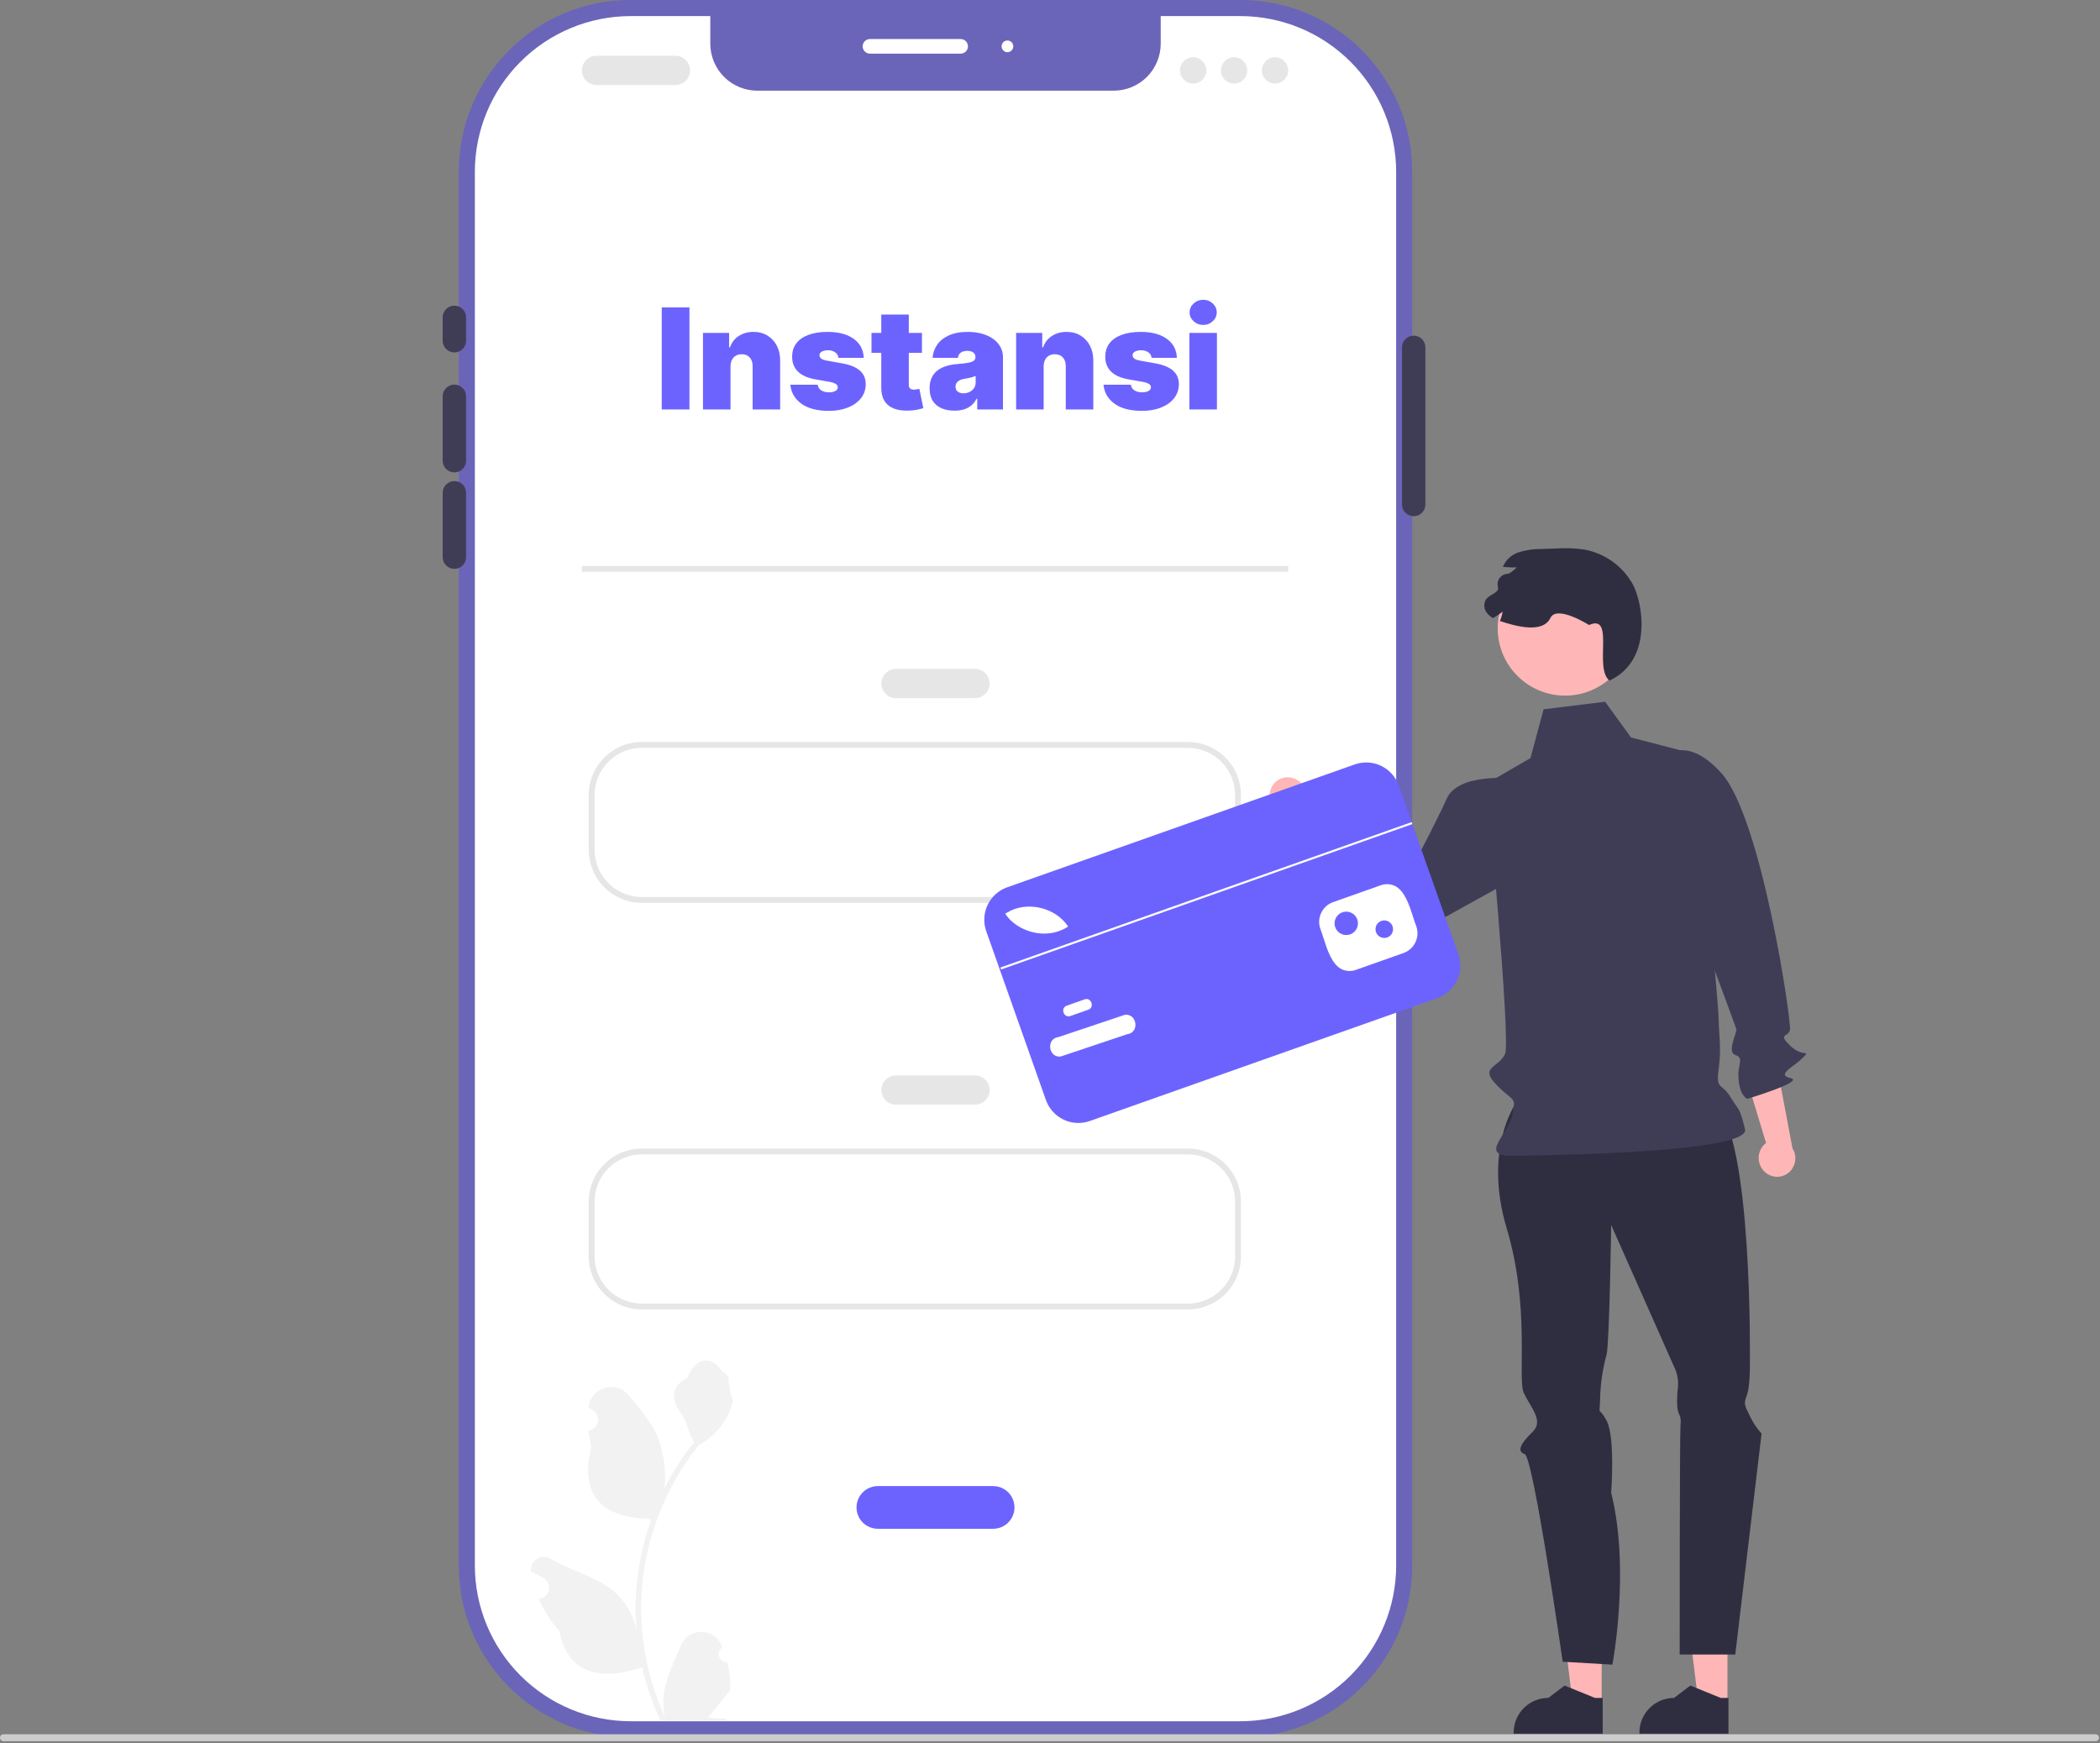 <svg width="718" height="596" viewBox="0 0 718 596" fill="none" xmlns="http://www.w3.org/2000/svg">
<rect x="0" y="0" width="718" height="596" fill="#808080" stroke="none"/>
<g clip-path="url(#clip0_1_2)">
<path d="M424.126 0H215.583C183.148 0 156.855 26.294 156.855 58.728V535.272C156.855 567.706 183.148 594 215.583 594H424.126C456.561 594 482.855 567.706 482.855 535.272V58.728C482.855 26.294 456.561 0 424.126 0Z" fill="#6A65B9"/>
<path d="M477.355 58.732V535.272C477.339 549.385 471.725 562.915 461.746 572.894C451.767 582.873 438.238 588.486 424.125 588.502H215.585C201.473 588.486 187.943 582.873 177.964 572.894C167.985 562.915 162.372 549.385 162.355 535.272V58.732C162.372 44.62 167.985 31.09 177.964 21.111C187.943 11.132 201.473 5.519 215.585 5.502H242.855V14.922C242.855 19.187 244.55 23.277 247.565 26.292C250.581 29.308 254.671 31.002 258.935 31.002H380.775C385.04 31.002 389.13 29.308 392.145 26.292C395.161 23.277 396.855 19.187 396.855 14.922V5.502H424.125C438.238 5.519 451.767 11.132 461.746 21.111C471.725 31.09 477.339 44.62 477.355 58.732Z" fill="white"/>
<path d="M155.355 120.5C154.294 120.499 153.278 120.077 152.528 119.327C151.778 118.577 151.356 117.56 151.355 116.5V108.5C151.355 107.439 151.776 106.422 152.526 105.672C153.276 104.921 154.294 104.5 155.355 104.5C156.416 104.5 157.433 104.921 158.183 105.672C158.933 106.422 159.355 107.439 159.355 108.5V116.5C159.354 117.56 158.932 118.577 158.182 119.327C157.432 120.077 156.415 120.499 155.355 120.5Z" fill="#3F3D56"/>
<path d="M155.355 161.521C154.294 161.52 153.278 161.098 152.528 160.349C151.778 159.599 151.356 158.582 151.355 157.521V135.5C151.355 134.439 151.776 133.422 152.526 132.672C153.276 131.921 154.294 131.5 155.355 131.5C156.416 131.5 157.433 131.921 158.183 132.672C158.933 133.422 159.355 134.439 159.355 135.5V157.521C159.354 158.582 158.932 159.599 158.182 160.349C157.432 161.098 156.415 161.52 155.355 161.521Z" fill="#3F3D56"/>
<path d="M155.355 194.5C154.294 194.499 153.278 194.077 152.528 193.327C151.778 192.577 151.356 191.56 151.355 190.5V168.479C151.355 167.418 151.776 166.4 152.526 165.65C153.276 164.9 154.294 164.479 155.355 164.479C156.416 164.479 157.433 164.9 158.183 165.65C158.933 166.4 159.355 167.418 159.355 168.479V190.5C159.354 191.56 158.932 192.577 158.182 193.327C157.432 194.077 156.415 194.499 155.355 194.5Z" fill="#3F3D56"/>
<path d="M483.355 176.5C482.294 176.499 481.278 176.077 480.528 175.327C479.778 174.577 479.356 173.56 479.355 172.5V118.767C479.355 117.706 479.776 116.688 480.526 115.938C481.276 115.188 482.294 114.767 483.355 114.767C484.416 114.767 485.433 115.188 486.183 115.938C486.933 116.688 487.355 117.706 487.355 118.767V172.5C487.354 173.56 486.932 174.577 486.182 175.327C485.432 176.077 484.415 176.499 483.355 176.5Z" fill="#3F3D56"/>
<path d="M328.447 18.346H297.447C296.784 18.346 296.148 18.082 295.68 17.614C295.211 17.145 294.947 16.509 294.947 15.846C294.947 15.183 295.211 14.547 295.68 14.078C296.148 13.609 296.784 13.346 297.447 13.346H328.447C329.11 13.346 329.746 13.609 330.215 14.078C330.684 14.547 330.947 15.183 330.947 15.846C330.947 16.509 330.684 17.145 330.215 17.614C329.746 18.082 329.11 18.346 328.447 18.346Z" fill="white"/>
<path d="M344.447 17.846C345.552 17.846 346.447 16.95 346.447 15.846C346.447 14.741 345.552 13.846 344.447 13.846C343.343 13.846 342.447 14.741 342.447 15.846C342.447 16.95 343.343 17.846 344.447 17.846Z" fill="white"/>
<path d="M230.941 29.073H203.941C202.615 29.073 201.343 28.546 200.405 27.609C199.467 26.671 198.941 25.399 198.941 24.073C198.941 22.747 199.467 21.475 200.405 20.538C201.343 19.6 202.615 19.073 203.941 19.073H230.941C232.267 19.073 233.539 19.6 234.476 20.538C235.414 21.475 235.941 22.747 235.941 24.073C235.941 25.399 235.414 26.671 234.476 27.609C233.539 28.546 232.267 29.073 230.941 29.073Z" fill="#E6E6E6"/>
<path d="M333.355 238.695H306.355C305.029 238.695 303.757 238.168 302.82 237.231C301.882 236.293 301.355 235.021 301.355 233.695C301.355 232.369 301.882 231.097 302.82 230.16C303.757 229.222 305.029 228.695 306.355 228.695H333.355C334.681 228.695 335.953 229.222 336.891 230.16C337.828 231.097 338.355 232.369 338.355 233.695C338.355 235.021 337.828 236.293 336.891 237.231C335.953 238.168 334.681 238.695 333.355 238.695Z" fill="#E6E6E6"/>
<path d="M407.941 28.573C410.426 28.573 412.441 26.558 412.441 24.073C412.441 21.588 410.426 19.573 407.941 19.573C405.455 19.573 403.441 21.588 403.441 24.073C403.441 26.558 405.455 28.573 407.941 28.573Z" fill="#E6E6E6"/>
<path d="M421.941 28.573C424.426 28.573 426.441 26.558 426.441 24.073C426.441 21.588 424.426 19.573 421.941 19.573C419.455 19.573 417.441 21.588 417.441 24.073C417.441 26.558 419.455 28.573 421.941 28.573Z" fill="#E6E6E6"/>
<path d="M435.941 28.573C438.426 28.573 440.441 26.558 440.441 24.073C440.441 21.588 438.426 19.573 435.941 19.573C433.455 19.573 431.441 21.588 431.441 24.073C431.441 26.558 433.455 28.573 435.941 28.573Z" fill="#E6E6E6"/>
<path d="M406.158 308.695H219.425C214.617 308.69 210.008 306.777 206.609 303.378C203.209 299.978 201.297 295.369 201.291 290.561V271.829C201.297 267.021 203.209 262.412 206.609 259.012C210.008 255.613 214.617 253.7 219.425 253.695H406.158C410.965 253.7 415.575 255.613 418.974 259.012C422.374 262.412 424.286 267.021 424.291 271.829V290.561C424.286 295.369 422.374 299.978 418.974 303.378C415.575 306.777 410.965 308.69 406.158 308.695ZM219.425 255.695C215.148 255.7 211.047 257.401 208.022 260.426C204.998 263.451 203.296 267.551 203.291 271.829V290.561C203.296 294.839 204.998 298.94 208.022 301.964C211.047 304.989 215.148 306.69 219.425 306.695H406.158C410.435 306.69 414.536 304.989 417.561 301.964C420.585 298.94 422.287 294.839 422.291 290.561V271.829C422.287 267.551 420.585 263.45 417.561 260.426C414.536 257.401 410.435 255.7 406.158 255.695H219.425Z" fill="#E6E6E6"/>
<path d="M333.355 377.695H306.355C305.029 377.695 303.757 377.168 302.82 376.231C301.882 375.293 301.355 374.021 301.355 372.695C301.355 371.369 301.882 370.097 302.82 369.16C303.757 368.222 305.029 367.695 306.355 367.695H333.355C334.681 367.695 335.953 368.222 336.891 369.16C337.828 370.097 338.355 371.369 338.355 372.695C338.355 374.021 337.828 375.293 336.891 376.231C335.953 377.168 334.681 377.695 333.355 377.695Z" fill="#E6E6E6"/>
<path d="M339.558 522.695H300.153C299.194 522.696 298.244 522.508 297.357 522.142C296.471 521.776 295.666 521.239 294.987 520.561C294.309 519.883 293.77 519.078 293.403 518.192C293.036 517.306 292.847 516.357 292.847 515.398C292.847 514.439 293.036 513.489 293.403 512.603C293.77 511.717 294.309 510.913 294.987 510.235C295.666 509.557 296.471 509.02 297.357 508.654C298.244 508.287 299.194 508.099 300.153 508.1H339.558C341.493 508.1 343.349 508.869 344.718 510.238C346.086 511.606 346.855 513.462 346.855 515.398C346.855 517.333 346.086 519.189 344.718 520.558C343.349 521.926 341.493 522.695 339.558 522.695Z" fill="#6C63FF"/>
<path d="M406.158 447.695H219.425C214.617 447.69 210.008 445.777 206.609 442.378C203.209 438.978 201.297 434.369 201.291 429.561V410.829C201.297 406.021 203.209 401.412 206.609 398.012C210.008 394.613 214.617 392.7 219.425 392.695H406.158C410.965 392.7 415.575 394.613 418.974 398.012C422.374 401.412 424.286 406.021 424.291 410.829V429.561C424.286 434.369 422.374 438.978 418.974 442.378C415.575 445.777 410.965 447.69 406.158 447.695ZM219.425 394.695C215.148 394.7 211.047 396.401 208.022 399.426C204.998 402.451 203.296 406.551 203.291 410.829V429.561C203.296 433.839 204.998 437.94 208.022 440.964C211.047 443.989 215.148 445.69 219.425 445.695H406.158C410.435 445.69 414.536 443.989 417.561 440.964C420.585 437.94 422.287 433.839 422.291 429.561V410.829C422.287 406.551 420.585 402.451 417.561 399.426C414.536 396.401 410.435 394.7 406.158 394.695H219.425Z" fill="#E6E6E6"/>
<path d="M440.44 193.5H198.94V195.5H440.44V193.5Z" fill="#E6E6E6"/>
<path d="M434.16 272.865C434.395 274.537 435.273 276.051 436.607 277.085C437.941 278.119 439.625 278.592 441.303 278.403C441.643 278.359 441.979 278.288 442.308 278.188L455.743 296.37L467.367 292.799L446.27 269.882C445.753 268.552 444.81 267.43 443.589 266.692C442.367 265.954 440.936 265.641 439.518 265.802C438.712 265.901 437.933 266.159 437.227 266.559C436.52 266.959 435.899 267.495 435.399 268.135C434.9 268.775 434.531 269.508 434.314 270.29C434.098 271.073 434.037 271.891 434.137 272.697C434.144 272.753 434.152 272.809 434.16 272.865Z" fill="#FFB6B6"/>
<path d="M603.221 400.518C602.021 399.331 601.332 397.722 601.3 396.034C601.267 394.347 601.895 392.713 603.049 391.481C603.287 391.234 603.546 391.008 603.822 390.803L597.27 369.166L607.08 361.979L612.85 392.59C613.607 393.799 613.944 395.225 613.805 396.646C613.667 398.066 613.063 399.401 612.086 400.442C611.525 401.029 610.854 401.499 610.11 401.827C609.367 402.154 608.567 402.332 607.755 402.35C606.943 402.368 606.135 402.226 605.378 401.932C604.621 401.638 603.929 401.198 603.343 400.637C603.302 400.598 603.261 400.558 603.221 400.518Z" fill="#FFB6B6"/>
<path d="M547.623 582.429L537.722 582.428L533.012 544.238L547.625 544.239L547.623 582.429Z" fill="#FFB6B6"/>
<path d="M547.971 592.758L517.524 592.757V592.372C517.525 589.229 518.773 586.215 520.996 583.992C523.218 581.77 526.232 580.521 529.375 580.521L534.937 576.302L545.314 580.522L547.972 580.522L547.971 592.758Z" fill="#2F2E41"/>
<path d="M590.623 582.429L580.722 582.428L576.012 544.238L590.625 544.239L590.623 582.429Z" fill="#FFB6B6"/>
<path d="M590.971 592.758L560.524 592.757V592.372C560.525 589.229 561.773 586.215 563.996 583.992C566.218 581.77 569.232 580.521 572.375 580.521L577.937 576.302L588.314 580.522L590.972 580.522L590.971 592.758Z" fill="#2F2E41"/>
<path d="M518.291 377.153C518.291 377.153 507.021 392.864 515.156 420.009C523.291 447.153 518.724 471.421 521.008 476.287C523.291 481.153 527.888 485.774 524.09 489.464C520.291 493.153 518.291 496.153 521.291 497.153C524.291 498.153 534.291 568.153 534.291 568.153L551.291 569.153C551.291 569.153 557.45 536.636 550.871 510.394C550.871 510.394 552.315 491.344 549.303 485.749C546.291 480.153 546.882 485.2 547.087 478.177C547.2 473.097 547.94 468.051 549.291 463.153C550.291 459.153 550.871 418.838 550.871 418.838L572.971 468.636C573.635 470.479 573.884 472.446 573.701 474.397C573.291 477.153 573.288 481.271 573.79 482.712C574.291 484.153 574.85 484.456 574.571 487.304C574.291 490.153 574.291 565.695 574.291 565.695H593.291L602.291 490.153C600.672 488.359 599.325 486.337 598.291 484.153C596.291 480.153 596.214 479.932 597.252 477.043C598.291 474.153 598.291 468.523 598.291 466.838C598.291 465.153 599.33 388.656 586.311 377.404C573.291 366.153 518.291 377.153 518.291 377.153Z" fill="#2F2E41"/>
<path d="M576.638 257.067L557.657 252.149L548.797 239.929L527.756 242.516L523.277 259.184L508.297 267.879C508.297 267.879 516.577 355.451 514.607 360.259C512.638 365.067 505.577 364.67 511.607 370.869C517.638 377.067 518.437 374.571 517.037 381.319C515.638 388.067 505.437 395.209 517.037 395.138C528.638 395.067 598.638 394.067 596.638 386.067C594.638 378.067 594.669 380.099 591.654 375.083C588.638 370.067 586.608 372.87 587.623 365.469C588.638 358.067 587.638 353.067 587.638 349.067C587.638 345.067 584.287 308.719 584.287 308.719L576.638 257.067Z" fill="#3F3D56"/>
<path d="M517.417 266.199C517.417 266.199 498.638 264.067 494.638 273.067C490.638 282.067 480.557 300.808 480.557 300.808C480.557 300.808 472.698 292.586 471.937 288.859C471.291 285.695 470.937 290.98 465.657 285.259C463.291 282.695 465.291 282.695 462.291 281.695L456.291 279.695L446.291 288.695C446.291 288.695 446.096 299.569 451.291 299.695C456.487 299.821 449.291 297.695 456.291 304.695C459.906 308.31 456.591 307.711 462.614 311.389C468.638 315.067 467.958 315.052 469.798 317.06C471.638 319.067 481.512 320.529 481.512 320.529L525.732 296.059L517.417 266.199Z" fill="#3F3D56"/>
<path d="M566.769 260.851C566.769 260.851 574.822 249.052 588.586 264.381C602.349 279.709 612.641 349.685 611.995 352.197C611.349 354.709 607.72 353.268 612.035 357.489C616.349 361.709 619.349 358.709 616.349 361.709C613.349 364.709 607.088 367.532 612.219 368.621C617.349 369.709 597.391 375.7 597.391 375.7C597.391 375.7 594.483 374.638 594.36 367.631C594.291 363.695 596.291 361.695 593.291 360.695C590.291 359.695 593.98 353.017 593.665 351.863C593.349 350.709 574.349 299.709 574.349 299.709L566.769 260.851Z" fill="#3F3D56"/>
<path d="M535.118 237.837C547.851 237.837 558.174 227.515 558.174 214.782C558.174 202.048 547.851 191.726 535.118 191.726C522.385 191.726 512.062 202.048 512.062 214.782C512.062 227.515 522.385 237.837 535.118 237.837Z" fill="#FFB6B6"/>
<path d="M550.291 232.695C544.841 228.435 552.291 209.695 543.291 213.695C543.291 213.695 532.291 206.695 530.081 211.295C527.522 216.621 518.421 214.205 512.831 212.325C513.271 211.304 513.583 210.232 513.761 209.135C512.729 209.948 511.636 210.68 510.491 211.325C509.724 210.915 509.044 210.358 508.491 209.685C507.946 209.061 507.605 208.284 507.514 207.46C507.423 206.636 507.586 205.804 507.981 205.075C508.911 203.645 510.831 203.205 511.961 201.935C512.092 201.757 512.177 201.549 512.21 201.33C512.243 201.111 512.222 200.888 512.149 200.679C512.014 200.168 511.994 199.634 512.09 199.114C512.185 198.594 512.394 198.102 512.701 197.672C513.009 197.242 513.407 196.886 513.868 196.627C514.329 196.369 514.842 196.216 515.369 196.178C515.581 196.185 515.791 196.139 515.981 196.045C516.93 195.464 517.806 194.773 518.591 193.985C517.277 194.049 515.96 194.012 514.651 193.875C514.381 193.845 514.111 193.815 513.841 193.775C514.341 192.602 515.089 191.55 516.033 190.692C516.977 189.834 518.096 189.191 519.311 188.805C521.878 188.029 524.55 187.655 527.231 187.695C528.781 187.645 530.331 187.595 531.871 187.545C535.138 187.313 538.419 187.427 541.661 187.885C545.125 188.517 548.406 189.906 551.27 191.953C554.134 193.999 556.512 196.653 558.231 199.725C561.621 205.875 565.291 225.695 550.291 232.695Z" fill="#2F2E41"/>
<path d="M491.458 341.259L372.608 383.28C369.67 384.315 366.44 384.142 363.629 382.799C360.818 381.457 358.654 379.054 357.612 376.118L337.195 318.371C336.16 315.433 336.333 312.204 337.675 309.392C339.018 306.581 341.421 304.417 344.357 303.375L463.207 261.355C466.145 260.319 469.375 260.492 472.186 261.835C474.997 263.177 477.161 265.58 478.203 268.517L498.62 326.263C499.655 329.201 499.482 332.43 498.14 335.242C496.797 338.053 494.394 340.217 491.458 341.259Z" fill="#6C63FF"/>
<path d="M365.191 316.783C357.313 321.966 347.217 318.065 343.686 312.383L344.249 312.063C350.955 307.882 360.915 310.211 365.191 316.783Z" fill="white"/>
<path d="M463.913 331.49C463.093 331.83 462.211 331.998 461.323 331.982C460.435 331.966 459.56 331.767 458.752 331.397C455.37 329.716 453.783 324.733 452.508 320.729C452.137 319.565 451.786 318.464 451.43 317.565L451.424 317.551C450.804 315.767 450.912 313.811 451.725 312.106C452.539 310.401 453.992 309.086 455.77 308.447L471.756 302.795C472.575 302.455 473.456 302.287 474.343 302.303C475.23 302.319 476.105 302.518 476.911 302.887C480.293 304.566 481.881 309.547 483.157 313.549C483.53 314.716 483.881 315.819 484.239 316.719C484.864 318.505 484.757 320.465 483.944 322.173C483.131 323.881 481.676 325.198 479.896 325.839L463.913 331.49Z" fill="white"/>
<path d="M365.954 347.392C365.669 347.505 365.358 347.538 365.056 347.488C364.753 347.438 364.47 347.306 364.237 347.107C363.964 346.868 363.757 346.563 363.636 346.221C363.515 345.88 363.484 345.512 363.546 345.155C363.604 344.847 363.746 344.562 363.956 344.33C364.166 344.098 364.436 343.929 364.736 343.841L370.82 341.69C371.109 341.571 371.425 341.533 371.734 341.582C372.043 341.63 372.332 341.763 372.57 341.966C372.843 342.204 373.05 342.509 373.171 342.851C373.292 343.193 373.322 343.56 373.26 343.918C373.201 344.224 373.059 344.509 372.849 344.741C372.639 344.972 372.37 345.141 372.07 345.229L365.986 347.381L365.954 347.392Z" fill="white"/>
<path d="M362.722 361.197C362.188 361.297 361.637 361.249 361.128 361.058C360.619 360.868 360.172 360.543 359.833 360.118C359.44 359.61 359.183 359.009 359.089 358.373C358.995 357.737 359.066 357.088 359.296 356.487C359.501 355.972 359.844 355.524 360.288 355.192C360.732 354.86 361.26 354.658 361.812 354.607L384.474 347.002C385.017 346.892 385.58 346.934 386.101 347.124C386.621 347.313 387.079 347.643 387.424 348.076C387.818 348.584 388.074 349.185 388.168 349.821C388.262 350.457 388.19 351.106 387.961 351.706C387.754 352.22 387.41 352.667 386.966 352.998C386.522 353.329 385.996 353.531 385.445 353.583L362.782 361.188L362.722 361.197Z" fill="white"/>
<path d="M482.649 281.087L342.043 330.799L342.281 331.471L482.886 281.758L482.649 281.087Z" fill="white"/>
<path d="M460.291 319.695C462.501 319.695 464.291 317.904 464.291 315.695C464.291 313.486 462.501 311.695 460.291 311.695C458.082 311.695 456.291 313.486 456.291 315.695C456.291 317.904 458.082 319.695 460.291 319.695Z" fill="#6C63FF"/>
<path d="M473.291 320.695C474.948 320.695 476.291 319.352 476.291 317.695C476.291 316.038 474.948 314.695 473.291 314.695C471.635 314.695 470.291 316.038 470.291 317.695C470.291 319.352 471.635 320.695 473.291 320.695Z" fill="#6C63FF"/>
<path d="M5.26701e-06 594.139C-0 594.296 0.03 594.451 0.09 594.595C0.149 594.74 0.237 594.871 0.348 594.982C0.458 595.092 0.59 595.18 0.734 595.24C0.879 595.299 1.034 595.33 1.19 595.329H716.48C716.796 595.329 717.098 595.204 717.322 594.981C717.545 594.757 717.67 594.455 717.67 594.139C717.67 593.824 717.545 593.521 717.322 593.298C717.098 593.075 716.796 592.949 716.48 592.949H1.19C1.034 592.949 0.879 592.979 0.734 593.039C0.589 593.099 0.458 593.186 0.348 593.297C0.237 593.407 0.149 593.539 0.09 593.683C0.03 593.828 -0 593.983 5.26701e-06 594.139Z" fill="#CCCCCC"/>
<path d="M248.654 568.353C248.079 568.379 247.51 568.228 247.024 567.921C246.537 567.613 246.157 567.163 245.935 566.632C245.713 566.1 245.66 565.514 245.782 564.951C245.905 564.389 246.197 563.878 246.62 563.487L246.812 562.722C246.787 562.661 246.761 562.6 246.736 562.539C246.156 561.17 245.186 560.004 243.946 559.185C242.705 558.367 241.251 557.933 239.765 557.939C238.279 557.944 236.828 558.389 235.594 559.216C234.36 560.044 233.398 561.218 232.829 562.59C230.554 568.068 227.659 573.556 226.946 579.348C226.632 581.908 226.764 584.504 227.337 587.019C221.995 575.365 219.221 562.699 219.203 549.88C219.202 546.663 219.381 543.449 219.738 540.252C220.034 537.631 220.444 535.029 220.969 532.445C223.832 518.427 229.98 505.288 238.907 494.108C243.228 491.75 246.722 488.125 248.919 483.72C249.715 482.137 250.277 480.447 250.589 478.703C250.101 478.766 248.751 471.343 249.119 470.888C248.439 469.857 247.224 469.345 246.482 468.339C242.792 463.337 237.709 464.21 235.056 471.008C229.387 473.869 229.332 478.614 232.81 483.177C235.023 486.08 235.327 490.009 237.269 493.117C237.069 493.373 236.862 493.62 236.662 493.876C233.01 498.572 229.828 503.614 227.16 508.93C227.808 502.974 227.034 496.949 224.9 491.351C222.737 486.134 218.684 481.74 215.114 477.23C210.826 471.812 202.034 474.176 201.278 481.044C201.271 481.11 201.264 481.177 201.257 481.243C201.787 481.543 202.306 481.86 202.814 482.196C203.452 482.622 203.946 483.231 204.232 483.943C204.518 484.655 204.582 485.437 204.416 486.186C204.25 486.935 203.862 487.617 203.302 488.141C202.742 488.666 202.037 489.009 201.279 489.126L201.201 489.138C201.39 491.049 201.724 492.943 202.2 494.803C197.62 512.513 207.507 518.963 221.624 519.253C221.936 519.413 222.239 519.573 222.551 519.725C219.87 527.321 218.189 535.234 217.549 543.264C217.187 548.001 217.208 552.761 217.613 557.495L217.589 557.327C216.566 552.063 213.758 547.313 209.639 543.879C203.52 538.853 194.877 537.003 188.276 532.963C187.575 532.512 186.759 532.272 185.925 532.27C185.092 532.268 184.275 532.504 183.571 532.951C182.868 533.398 182.306 534.037 181.954 534.792C181.601 535.548 181.472 536.388 181.582 537.215C181.591 537.273 181.6 537.332 181.609 537.391C182.593 537.792 183.551 538.253 184.477 538.773C185.008 539.073 185.527 539.39 186.034 539.726C186.672 540.152 187.167 540.761 187.453 541.473C187.739 542.185 187.803 542.967 187.637 543.716C187.471 544.465 187.082 545.146 186.523 545.671C185.963 546.196 185.257 546.539 184.499 546.656L184.421 546.668C184.365 546.676 184.317 546.684 184.262 546.692C185.943 550.706 188.302 554.401 191.237 557.614C194.1 573.075 206.399 574.541 219.555 570.039H219.563C221.006 576.312 223.097 582.417 225.803 588.257H248.096C248.176 588.009 248.248 587.754 248.32 587.506C246.256 587.636 244.185 587.512 242.151 587.139C243.805 585.109 245.459 583.063 247.113 581.034C247.15 580.996 247.185 580.956 247.217 580.914C248.056 579.875 248.903 578.845 249.742 577.806L249.742 577.805C249.787 574.621 249.421 571.444 248.654 568.353Z" fill="#F2F2F2"/>
<path d="M235.727 105.091V140H226.25V105.091H235.727ZM249.764 125.273V140H240.355V113.818H249.287V118.795H249.56C250.128 117.136 251.128 115.835 252.56 114.892C254.003 113.949 255.685 113.477 257.605 113.477C259.457 113.477 261.065 113.903 262.429 114.756C263.804 115.597 264.866 116.756 265.616 118.233C266.378 119.71 266.753 121.398 266.741 123.295V140H257.332V125.273C257.344 123.977 257.014 122.96 256.344 122.222C255.685 121.483 254.764 121.114 253.582 121.114C252.81 121.114 252.134 121.284 251.554 121.625C250.986 121.955 250.548 122.432 250.241 123.057C249.935 123.67 249.776 124.409 249.764 125.273ZM295.318 122.341H286.659C286.614 121.807 286.426 121.347 286.097 120.96C285.767 120.574 285.341 120.278 284.818 120.074C284.307 119.858 283.739 119.75 283.114 119.75C282.307 119.75 281.614 119.898 281.034 120.193C280.455 120.489 280.17 120.909 280.182 121.455C280.17 121.841 280.335 122.199 280.676 122.528C281.028 122.858 281.705 123.114 282.705 123.295L288.023 124.25C290.705 124.739 292.699 125.562 294.006 126.722C295.324 127.869 295.989 129.409 296 131.341C295.989 133.205 295.432 134.824 294.33 136.199C293.239 137.562 291.744 138.619 289.847 139.369C287.96 140.108 285.807 140.477 283.386 140.477C279.386 140.477 276.256 139.659 273.994 138.023C271.744 136.386 270.489 134.227 270.227 131.545H279.568C279.693 132.375 280.102 133.017 280.795 133.472C281.5 133.915 282.386 134.136 283.455 134.136C284.318 134.136 285.028 133.989 285.585 133.693C286.153 133.398 286.443 132.977 286.455 132.432C286.443 131.932 286.193 131.534 285.705 131.239C285.227 130.943 284.477 130.705 283.455 130.523L278.818 129.705C276.148 129.239 274.148 128.352 272.818 127.045C271.489 125.739 270.83 124.057 270.841 122C270.83 120.182 271.307 118.642 272.273 117.381C273.25 116.108 274.642 115.142 276.449 114.483C278.267 113.812 280.42 113.477 282.909 113.477C286.693 113.477 289.676 114.261 291.858 115.83C294.051 117.398 295.205 119.568 295.318 122.341ZM315.219 113.818V120.636H297.969V113.818H315.219ZM301.31 107.545H310.719V131.58C310.719 131.943 310.781 132.25 310.906 132.5C311.031 132.739 311.224 132.92 311.486 133.045C311.747 133.159 312.082 133.216 312.491 133.216C312.776 133.216 313.105 133.182 313.48 133.114C313.866 133.045 314.151 132.989 314.332 132.943L315.696 139.557C315.276 139.682 314.673 139.835 313.889 140.017C313.116 140.199 312.196 140.318 311.128 140.375C308.969 140.489 307.156 140.267 305.69 139.71C304.224 139.142 303.122 138.25 302.384 137.034C301.645 135.818 301.287 134.295 301.31 132.466V107.545ZM326.354 140.409C324.683 140.409 323.206 140.136 321.922 139.591C320.649 139.034 319.649 138.193 318.922 137.068C318.195 135.943 317.831 134.511 317.831 132.773C317.831 131.341 318.075 130.119 318.564 129.108C319.053 128.085 319.734 127.25 320.609 126.602C321.484 125.955 322.501 125.46 323.661 125.119C324.831 124.778 326.092 124.557 327.445 124.455C328.911 124.341 330.087 124.205 330.973 124.045C331.871 123.875 332.518 123.642 332.916 123.347C333.314 123.04 333.513 122.636 333.513 122.136V122.068C333.513 121.386 333.251 120.864 332.729 120.5C332.206 120.136 331.536 119.955 330.717 119.955C329.82 119.955 329.087 120.153 328.518 120.551C327.962 120.937 327.626 121.534 327.513 122.341H318.854C318.967 120.75 319.473 119.284 320.371 117.943C321.28 116.591 322.604 115.511 324.342 114.705C326.081 113.886 328.251 113.477 330.854 113.477C332.729 113.477 334.411 113.699 335.899 114.142C337.388 114.574 338.655 115.182 339.7 115.966C340.746 116.739 341.541 117.648 342.087 118.693C342.643 119.727 342.922 120.852 342.922 122.068V140H334.126V136.318H333.922C333.399 137.295 332.763 138.085 332.013 138.688C331.274 139.29 330.428 139.727 329.473 140C328.53 140.273 327.49 140.409 326.354 140.409ZM329.422 134.477C330.138 134.477 330.808 134.33 331.433 134.034C332.07 133.739 332.587 133.312 332.984 132.756C333.382 132.199 333.581 131.523 333.581 130.727V128.545C333.331 128.648 333.064 128.744 332.78 128.835C332.507 128.926 332.212 129.011 331.893 129.091C331.587 129.17 331.257 129.244 330.905 129.312C330.564 129.381 330.206 129.443 329.831 129.5C329.104 129.614 328.507 129.801 328.041 130.062C327.587 130.312 327.246 130.625 327.018 131C326.803 131.364 326.695 131.773 326.695 132.227C326.695 132.955 326.95 133.511 327.462 133.898C327.973 134.284 328.626 134.477 329.422 134.477ZM356.827 125.273V140H347.418V113.818H356.349V118.795H356.622C357.19 117.136 358.19 115.835 359.622 114.892C361.065 113.949 362.747 113.477 364.668 113.477C366.52 113.477 368.128 113.903 369.491 114.756C370.866 115.597 371.929 116.756 372.679 118.233C373.44 119.71 373.815 121.398 373.804 123.295V140H364.395V125.273C364.406 123.977 364.077 122.96 363.406 122.222C362.747 121.483 361.827 121.114 360.645 121.114C359.872 121.114 359.196 121.284 358.616 121.625C358.048 121.955 357.611 122.432 357.304 123.057C356.997 123.67 356.838 124.409 356.827 125.273ZM402.381 122.341H393.722C393.676 121.807 393.489 121.347 393.159 120.96C392.83 120.574 392.403 120.278 391.881 120.074C391.369 119.858 390.801 119.75 390.176 119.75C389.369 119.75 388.676 119.898 388.097 120.193C387.517 120.489 387.233 120.909 387.244 121.455C387.233 121.841 387.398 122.199 387.739 122.528C388.091 122.858 388.767 123.114 389.767 123.295L395.085 124.25C397.767 124.739 399.761 125.562 401.068 126.722C402.386 127.869 403.051 129.409 403.062 131.341C403.051 133.205 402.494 134.824 401.392 136.199C400.301 137.562 398.807 138.619 396.909 139.369C395.023 140.108 392.869 140.477 390.449 140.477C386.449 140.477 383.318 139.659 381.057 138.023C378.807 136.386 377.551 134.227 377.29 131.545H386.631C386.756 132.375 387.165 133.017 387.858 133.472C388.563 133.915 389.449 134.136 390.517 134.136C391.381 134.136 392.091 133.989 392.648 133.693C393.216 133.398 393.506 132.977 393.517 132.432C393.506 131.932 393.256 131.534 392.767 131.239C392.29 130.943 391.54 130.705 390.517 130.523L385.881 129.705C383.21 129.239 381.21 128.352 379.881 127.045C378.551 125.739 377.892 124.057 377.903 122C377.892 120.182 378.369 118.642 379.335 117.381C380.313 116.108 381.705 115.142 383.511 114.483C385.33 113.812 387.483 113.477 389.972 113.477C393.756 113.477 396.739 114.261 398.92 115.83C401.114 117.398 402.267 119.568 402.381 122.341ZM406.668 140V113.818H416.077V140H406.668ZM411.372 111.091C410.099 111.091 409.009 110.67 408.099 109.83C407.19 108.989 406.736 107.977 406.736 106.795C406.736 105.614 407.19 104.602 408.099 103.761C409.009 102.92 410.099 102.5 411.372 102.5C412.656 102.5 413.747 102.92 414.645 103.761C415.554 104.602 416.009 105.614 416.009 106.795C416.009 107.977 415.554 108.989 414.645 109.83C413.747 110.67 412.656 111.091 411.372 111.091Z" fill="#6C63FF"/>
</g>
<defs>
<clipPath id="clip0_1_2">
<rect width="717.67" height="595.329" fill="white"/>
</clipPath>
</defs>
</svg>
